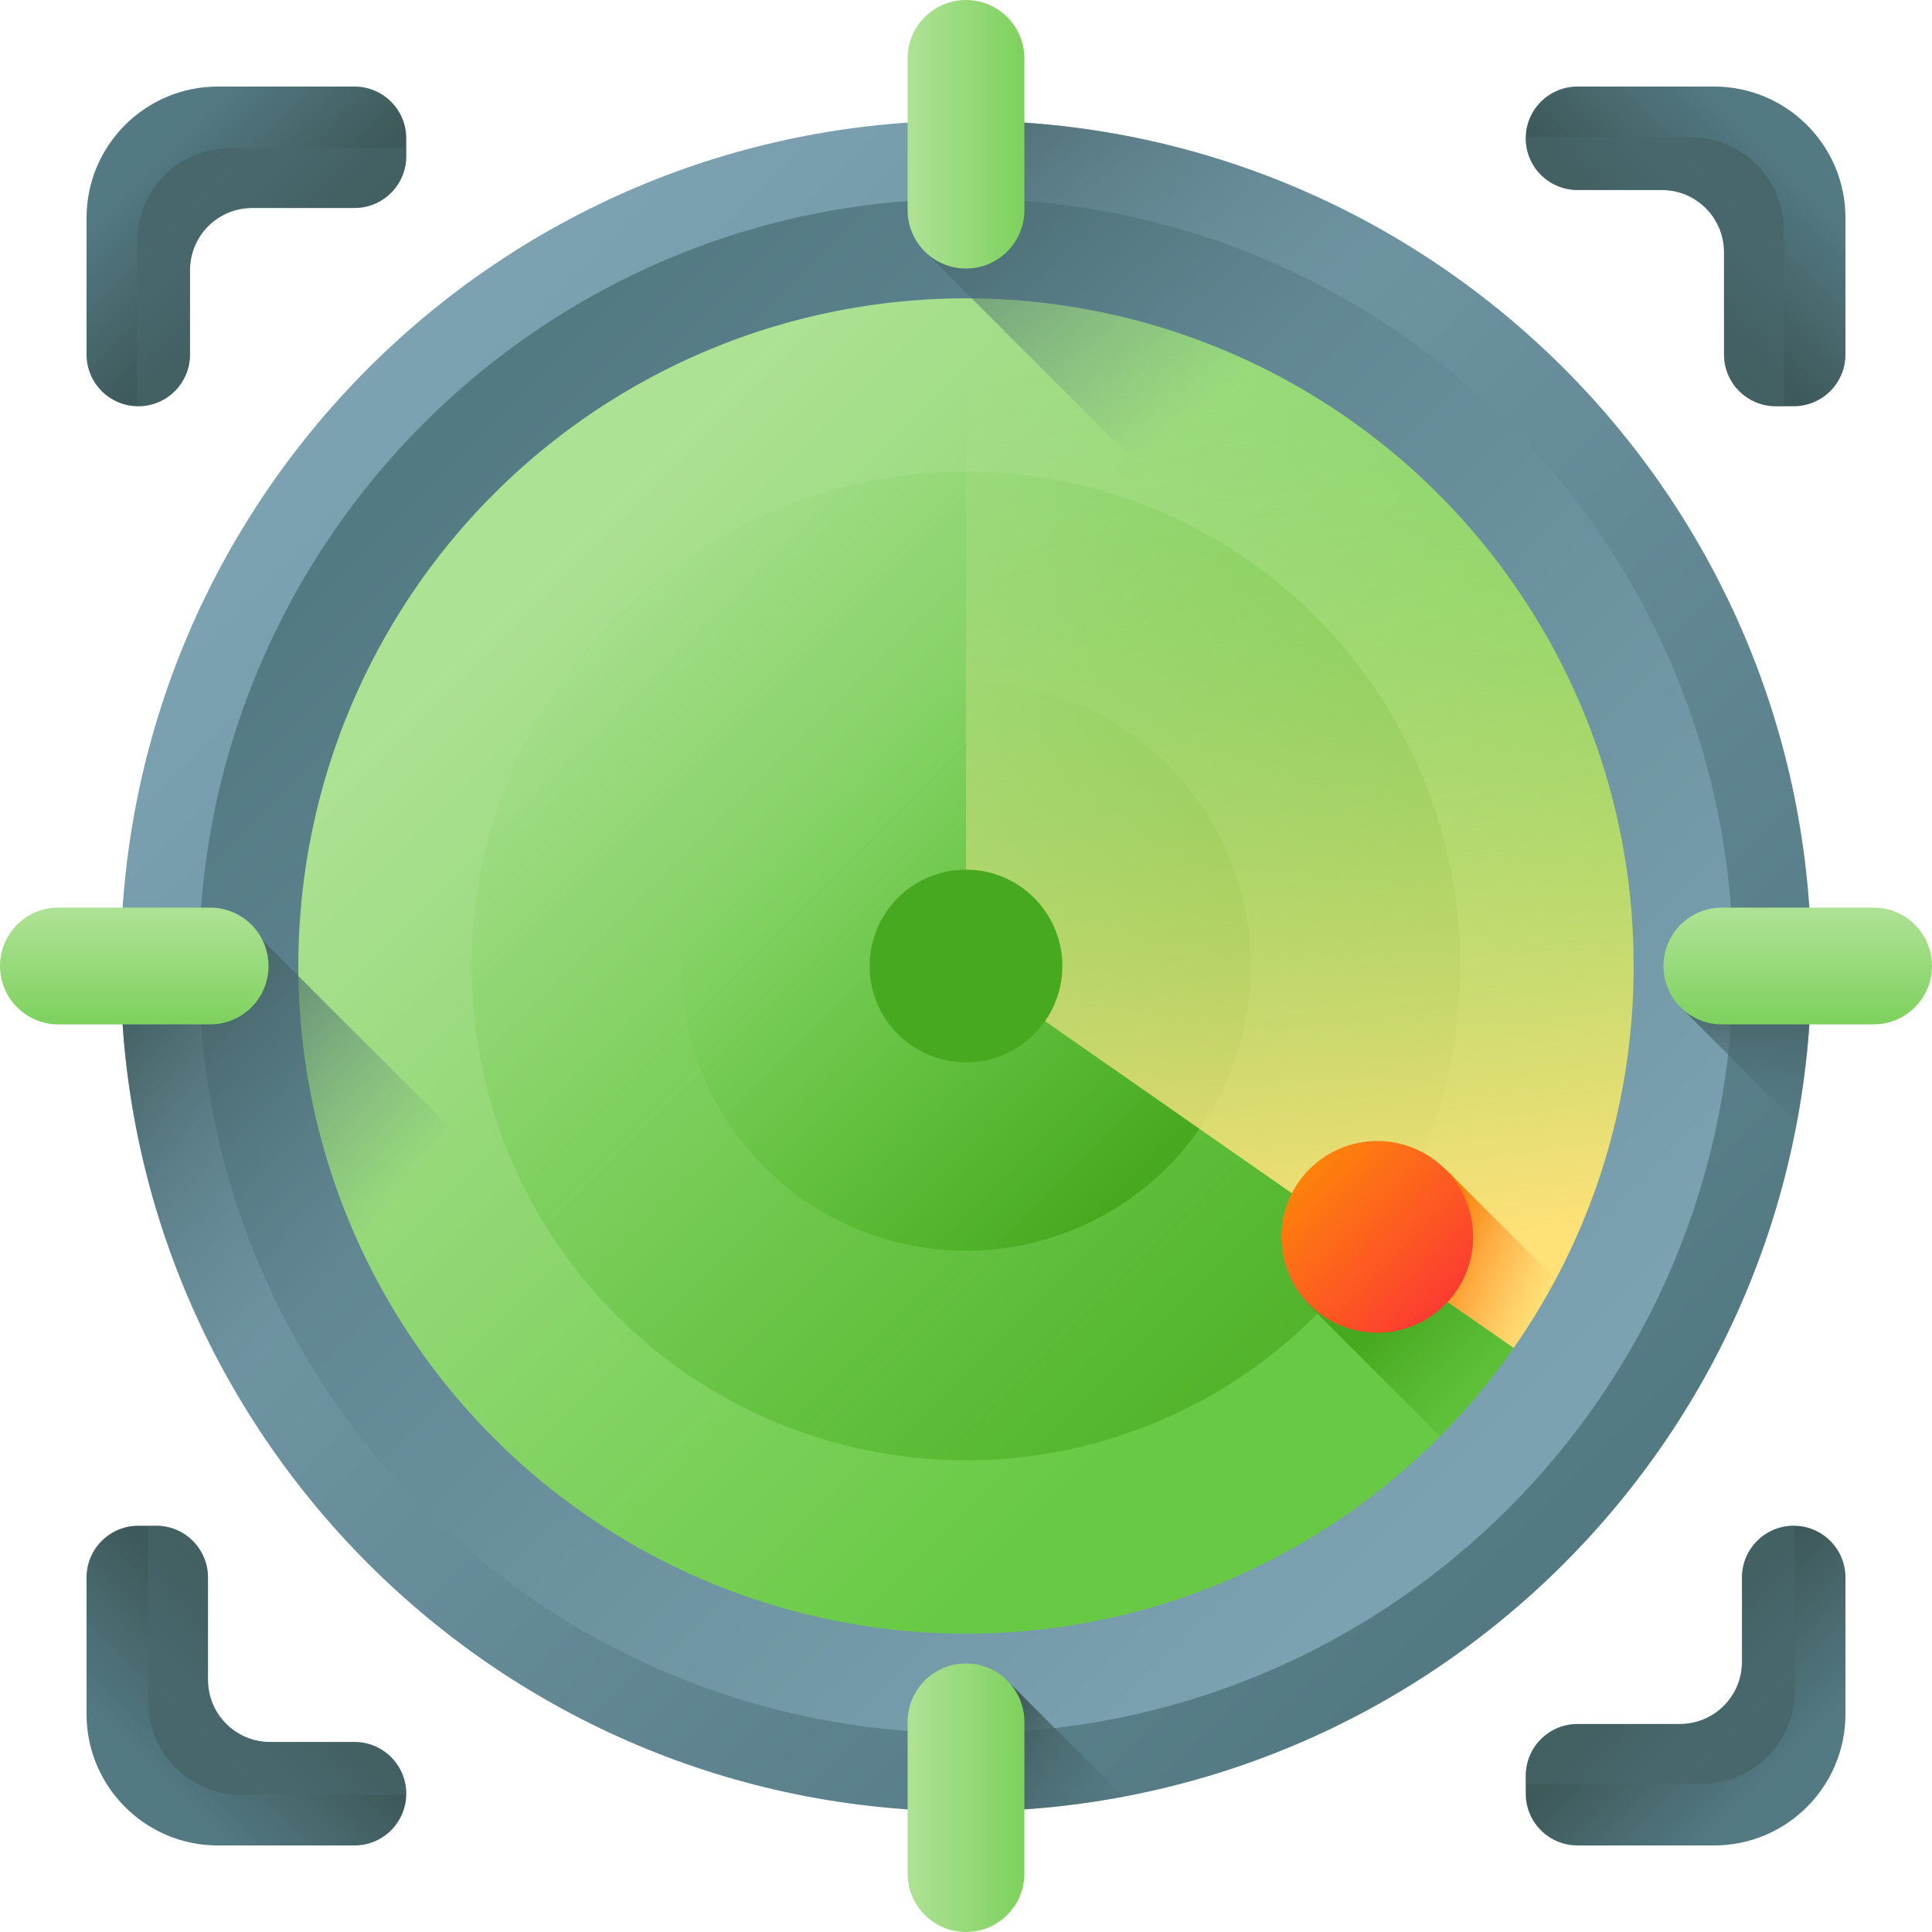 <svg id="Capa_1" enable-background="new 0 0 510 510" height="512" viewBox="0 0 510 510" width="512" xmlns="http://www.w3.org/2000/svg" xmlns:xlink="http://www.w3.org/1999/xlink"><linearGradient id="lg1"><stop offset="0" stop-color="#7ca1b1"/><stop offset="1" stop-color="#537983"/></linearGradient><linearGradient id="SVGID_1_" gradientUnits="userSpaceOnUse" x1="107.655" x2="406.216" xlink:href="#lg1" y1="107.655" y2="406.216"/><linearGradient id="SVGID_2_" gradientTransform="matrix(-1 0 0 -1 -1601 -1613)" gradientUnits="userSpaceOnUse" x1="-1989.713" x2="-1718.774" xlink:href="#lg1" y1="-2001.713" y2="-1730.774"/><linearGradient id="lg2"><stop offset="0" stop-color="#ade194"/><stop offset="1" stop-color="#68ca44"/></linearGradient><linearGradient id="SVGID_3_" gradientUnits="userSpaceOnUse" x1="146.959" x2="337.356" xlink:href="#lg2" y1="146.959" y2="337.356"/><linearGradient id="lg3"><stop offset="0" stop-color="#68ca44" stop-opacity="0"/><stop offset="1" stop-color="#47a920"/></linearGradient><linearGradient id="SVGID_4_" gradientUnits="userSpaceOnUse" x1="152.701" x2="389.304" xlink:href="#lg3" y1="152.701" y2="389.304"/><linearGradient id="SVGID_5_" gradientUnits="userSpaceOnUse" x1="213.767" x2="306.007" xlink:href="#lg3" y1="213.767" y2="306.007"/><linearGradient id="SVGID_6_" gradientUnits="userSpaceOnUse" x1="423.105" x2="375.783" xlink:href="#lg3" y1="386.138" y2="338.816"/><linearGradient id="SVGID_7_" gradientUnits="userSpaceOnUse" x1="320.791" x2="353.499" y1="69.391" y2="333.142"><stop offset="0" stop-color="#ade194" stop-opacity="0"/><stop offset="1" stop-color="#ffe177"/></linearGradient><linearGradient id="SVGID_8_" gradientUnits="userSpaceOnUse" x1="409.61" x2="378.294" y1="339.087" y2="326.56"><stop offset="0" stop-color="#fe9738" stop-opacity="0"/><stop offset="1" stop-color="#fe7701"/></linearGradient><linearGradient id="SVGID_9_" gradientUnits="userSpaceOnUse" x1="343.722" x2="389.61" y1="306.665" y2="352.553"><stop offset="0" stop-color="#fe860a"/><stop offset=".691" stop-color="#fc482b"/><stop offset="1" stop-color="#fb2b3a"/></linearGradient><linearGradient id="lg4"><stop offset="0" stop-color="#537983" stop-opacity="0"/><stop offset="1" stop-color="#3e5959"/></linearGradient><linearGradient id="SVGID_10_" gradientUnits="userSpaceOnUse" x1="336.547" x2="254.429" xlink:href="#lg4" y1="90.627" y2="-3.322"/><linearGradient id="SVGID_11_" gradientUnits="userSpaceOnUse" x1="303.667" x2="261.217" xlink:href="#lg4" y1="484.983" y2="457.843"/><linearGradient id="SVGID_12_" gradientUnits="userSpaceOnUse" x1="241.187" x2="284.001" xlink:href="#lg2" y1="35.443" y2="35.443"/><linearGradient id="SVGID_13_" gradientUnits="userSpaceOnUse" x1="241.187" x2="284.001" xlink:href="#lg2" y1="474.557" y2="474.557"/><linearGradient id="SVGID_14_" gradientUnits="userSpaceOnUse" x1="460.404" x2="460.404" xlink:href="#lg4" y1="306.15" y2="258.257"/><linearGradient id="SVGID_15_" gradientUnits="userSpaceOnUse" x1="88.492" x2="17.509" xlink:href="#lg4" y1="335.408" y2="274.342"/><linearGradient id="SVGID_16_" gradientTransform="matrix(0 1 -1 0 -1086 532)" gradientUnits="userSpaceOnUse" x1="-290.813" x2="-247.999" xlink:href="#lg2" y1="-1560.557" y2="-1560.557"/><linearGradient id="SVGID_17_" gradientTransform="matrix(0 1 -1 0 -1086 532)" gradientUnits="userSpaceOnUse" x1="-290.813" x2="-247.999" xlink:href="#lg2" y1="-1121.443" y2="-1121.443"/><linearGradient id="lg5"><stop offset="0" stop-color="#537983"/><stop offset="1" stop-color="#3e5959"/></linearGradient><linearGradient id="SVGID_18_" gradientUnits="userSpaceOnUse" x1="41.42" x2="70.226" xlink:href="#lg5" y1="41.42" y2="70.226"/><linearGradient id="SVGID_19_" gradientUnits="userSpaceOnUse" x1="98.895" x2="24.514" xlink:href="#lg4" y1="100.351" y2="25.971"/><linearGradient id="SVGID_20_" gradientTransform="matrix(-1 0 0 -1 -1283.867 -219.867)" gradientUnits="userSpaceOnUse" x1="-1752.448" x2="-1723.642" xlink:href="#lg5" y1="-688.448" y2="-659.642"/><linearGradient id="SVGID_21_" gradientTransform="matrix(-1 0 0 -1 -1283.867 -219.867)" gradientUnits="userSpaceOnUse" x1="-1694.973" x2="-1769.354" xlink:href="#lg4" y1="-629.516" y2="-703.897"/><linearGradient id="SVGID_22_" gradientTransform="matrix(0 1 -1 0 -1086 532)" gradientUnits="userSpaceOnUse" x1="-490.58" x2="-461.775" xlink:href="#lg5" y1="-1554.58" y2="-1525.775"/><linearGradient id="SVGID_23_" gradientTransform="matrix(0 1 -1 0 -1086 532)" gradientUnits="userSpaceOnUse" x1="-433.105" x2="-507.486" xlink:href="#lg4" y1="-1495.649" y2="-1570.029"/><linearGradient id="SVGID_24_" gradientTransform="matrix(0 -1 1 0 -866.133 -751.867)" gradientUnits="userSpaceOnUse" x1="-1220.448" x2="-1191.642" xlink:href="#lg5" y1="907.552" y2="936.358"/><linearGradient id="SVGID_25_" gradientTransform="matrix(0 -1 1 0 -866.133 -751.867)" gradientUnits="userSpaceOnUse" x1="-1162.973" x2="-1237.354" xlink:href="#lg4" y1="966.484" y2="892.103"/><g><g><g><path d="m255 31.842c-123.244 0-223.158 99.913-223.158 223.158s99.914 223.158 223.158 223.158 223.158-99.913 223.158-223.158-99.914-223.158-223.158-223.158zm0 378.785c-85.953 0-155.627-69.674-155.627-155.627s69.674-155.627 155.627-155.627 155.627 69.674 155.627 155.627-69.674 155.627-155.627 155.627z" fill="url(#SVGID_1_)"/><path d="m255 457.511c111.843 0 202.511-90.668 202.511-202.511s-90.668-202.511-202.511-202.511-202.511 90.668-202.511 202.511 90.668 202.511 202.511 202.511zm0-358.138c85.953 0 155.627 69.674 155.627 155.627s-69.674 155.627-155.627 155.627-155.627-69.674-155.627-155.627 69.674-155.627 155.627-155.627z" fill="url(#SVGID_2_)"/></g><circle cx="255" cy="255" fill="url(#SVGID_3_)" r="176.248"/><circle cx="255" cy="255" fill="url(#SVGID_4_)" r="130.484"/><circle cx="255" cy="255" fill="url(#SVGID_5_)" r="75.159"/><path d="m410.659 337.715-26.691-26.691c-4.671-5.282-11.493-8.615-19.099-8.615-14.08 0-25.493 11.412-25.493 25.493 0 7.607 3.333 14.428 8.615 19.1l32.124 32.124c12.09-12.186 22.407-26.129 30.544-41.411z" fill="url(#SVGID_6_)"/><path d="m399.568 355.82c19.961-28.569 31.68-63.324 31.68-100.82 0-97.339-78.909-176.248-176.248-176.248v176.248z" fill="url(#SVGID_7_)"/><path d="m364.869 302.409c-9.751 0-18.218 5.475-22.506 13.516l57.206 39.894c4.046-5.791 7.747-11.839 11.086-18.109l-26.686-26.686c-4.672-5.282-11.493-8.615-19.1-8.615z" fill="url(#SVGID_8_)"/><circle cx="363.563" cy="326.505" fill="url(#SVGID_9_)" r="25.307"/><path d="m459.922 166.511h-115.65l-65.315-65.305-34.385-34.385v-34.73c3.455-.167 6.931-.251 10.428-.251 91.798.001 170.663 55.441 204.922 134.671z" fill="url(#SVGID_10_)"/><path d="m265.475 443.224v34.682c10.562-.488 20.93-1.716 31.059-3.623z" fill="url(#SVGID_11_)"/><g><path d="m255 70.885c-8.514 0-15.415-6.902-15.415-15.415v-40.055c0-8.513 6.901-15.415 15.415-15.415 8.514 0 15.415 6.902 15.415 15.415v40.055c0 8.514-6.901 15.415-15.415 15.415z" fill="url(#SVGID_12_)"/><path d="m255 510c-8.514 0-15.415-6.902-15.415-15.415v-40.055c0-8.514 6.902-15.415 15.415-15.415 8.514 0 15.415 6.902 15.415 15.415v40.055c0 8.513-6.901 15.415-15.415 15.415z" fill="url(#SVGID_13_)"/></g><path d="m442.888 265.098 31.402 31.402c1.926-10.238 3.155-20.721 3.631-31.402z" fill="url(#SVGID_14_)"/><path d="m295.596 474.474c-13.163 2.422-26.734 3.685-40.596 3.685-123.239 0-223.159-99.919-223.159-223.159 0-2.286.031-4.572.104-6.837h37.339z" fill="url(#SVGID_15_)"/><g><path d="m439.115 255c0-8.514 6.902-15.415 15.415-15.415h40.055c8.514 0 15.415 6.902 15.415 15.415 0 8.514-6.902 15.415-15.415 15.415h-40.055c-8.514 0-15.415-6.901-15.415-15.415z" fill="url(#SVGID_16_)"/><path d="m0 255c0-8.514 6.902-15.415 15.415-15.415h40.055c8.514 0 15.415 6.902 15.415 15.415 0 8.514-6.902 15.415-15.415 15.415h-40.055c-8.513 0-15.415-6.901-15.415-15.415z" fill="url(#SVGID_17_)"/></g><circle cx="255" cy="255" fill="#47a920" r="25.435"/></g><g><g><g><path d="m57.532 22.845c-19.157 0-34.687 15.53-34.687 34.687v36.052c0 7.542 6.114 13.656 13.656 13.656 7.542 0 13.656-6.114 13.656-13.656v-22.296c0-9.051 7.337-16.387 16.387-16.387h27.039c7.542 0 13.656-6.114 13.656-13.656v-4.743c0-7.542-6.114-13.656-13.656-13.656h-36.051z" fill="url(#SVGID_18_)"/><path d="m60.782 39.114c-13.583 0-24.581 11.007-24.581 24.581v43.545h.3c7.542 0 13.656-6.114 13.656-13.656v-22.296c0-9.051 7.337-16.387 16.387-16.387h27.039c7.542 0 13.656-6.114 13.656-13.656v-2.13h-46.457z" fill="url(#SVGID_19_)"/></g><g><path d="m452.468 487.155c19.157 0 34.687-15.53 34.687-34.687v-36.052c0-7.542-6.114-13.656-13.656-13.656-7.542 0-13.656 6.114-13.656 13.656v22.296c0 9.051-7.337 16.387-16.387 16.387h-27.039c-7.542 0-13.656 6.114-13.656 13.656v4.743c0 7.542 6.114 13.656 13.656 13.656h36.051z" fill="url(#SVGID_20_)"/><path d="m449.218 470.886c13.583 0 24.581-11.007 24.581-24.581v-43.545h-.3c-7.542 0-13.656 6.114-13.656 13.656v22.296c0 9.051-7.337 16.387-16.387 16.387h-27.039c-7.542 0-13.656 6.114-13.656 13.656v2.13h46.457z" fill="url(#SVGID_21_)"/></g></g><g><g><path d="m487.155 57.532c0-19.157-15.53-34.687-34.687-34.687h-36.052c-7.542 0-13.656 6.114-13.656 13.656 0 7.542 6.114 13.656 13.656 13.656h22.296c9.051 0 16.387 7.337 16.387 16.387v27.039c0 7.542 6.114 13.656 13.656 13.656h4.743c7.542 0 13.656-6.114 13.656-13.656v-36.051z" fill="url(#SVGID_22_)"/><path d="m470.886 60.782c0-13.583-11.007-24.581-24.581-24.581h-43.545v.3c0 7.542 6.114 13.656 13.656 13.656h22.296c9.051 0 16.387 7.337 16.387 16.387v27.039c0 7.542 6.114 13.656 13.656 13.656h2.13v-46.457z" fill="url(#SVGID_23_)"/></g><g><path d="m22.845 452.468c0 19.157 15.53 34.687 34.687 34.687h36.052c7.542 0 13.656-6.114 13.656-13.656 0-7.542-6.114-13.656-13.656-13.656h-22.296c-9.051 0-16.387-7.337-16.387-16.387v-27.039c0-7.542-6.114-13.656-13.656-13.656h-4.743c-7.542 0-13.656 6.114-13.656 13.656v36.051z" fill="url(#SVGID_24_)"/><path d="m39.114 449.218c0 13.583 11.007 24.581 24.581 24.581h43.545v-.3c0-7.542-6.114-13.656-13.656-13.656h-22.296c-9.051 0-16.387-7.337-16.387-16.387v-27.039c0-7.542-6.114-13.656-13.656-13.656h-2.13v46.457z" fill="url(#SVGID_25_)"/></g></g></g></g></svg>